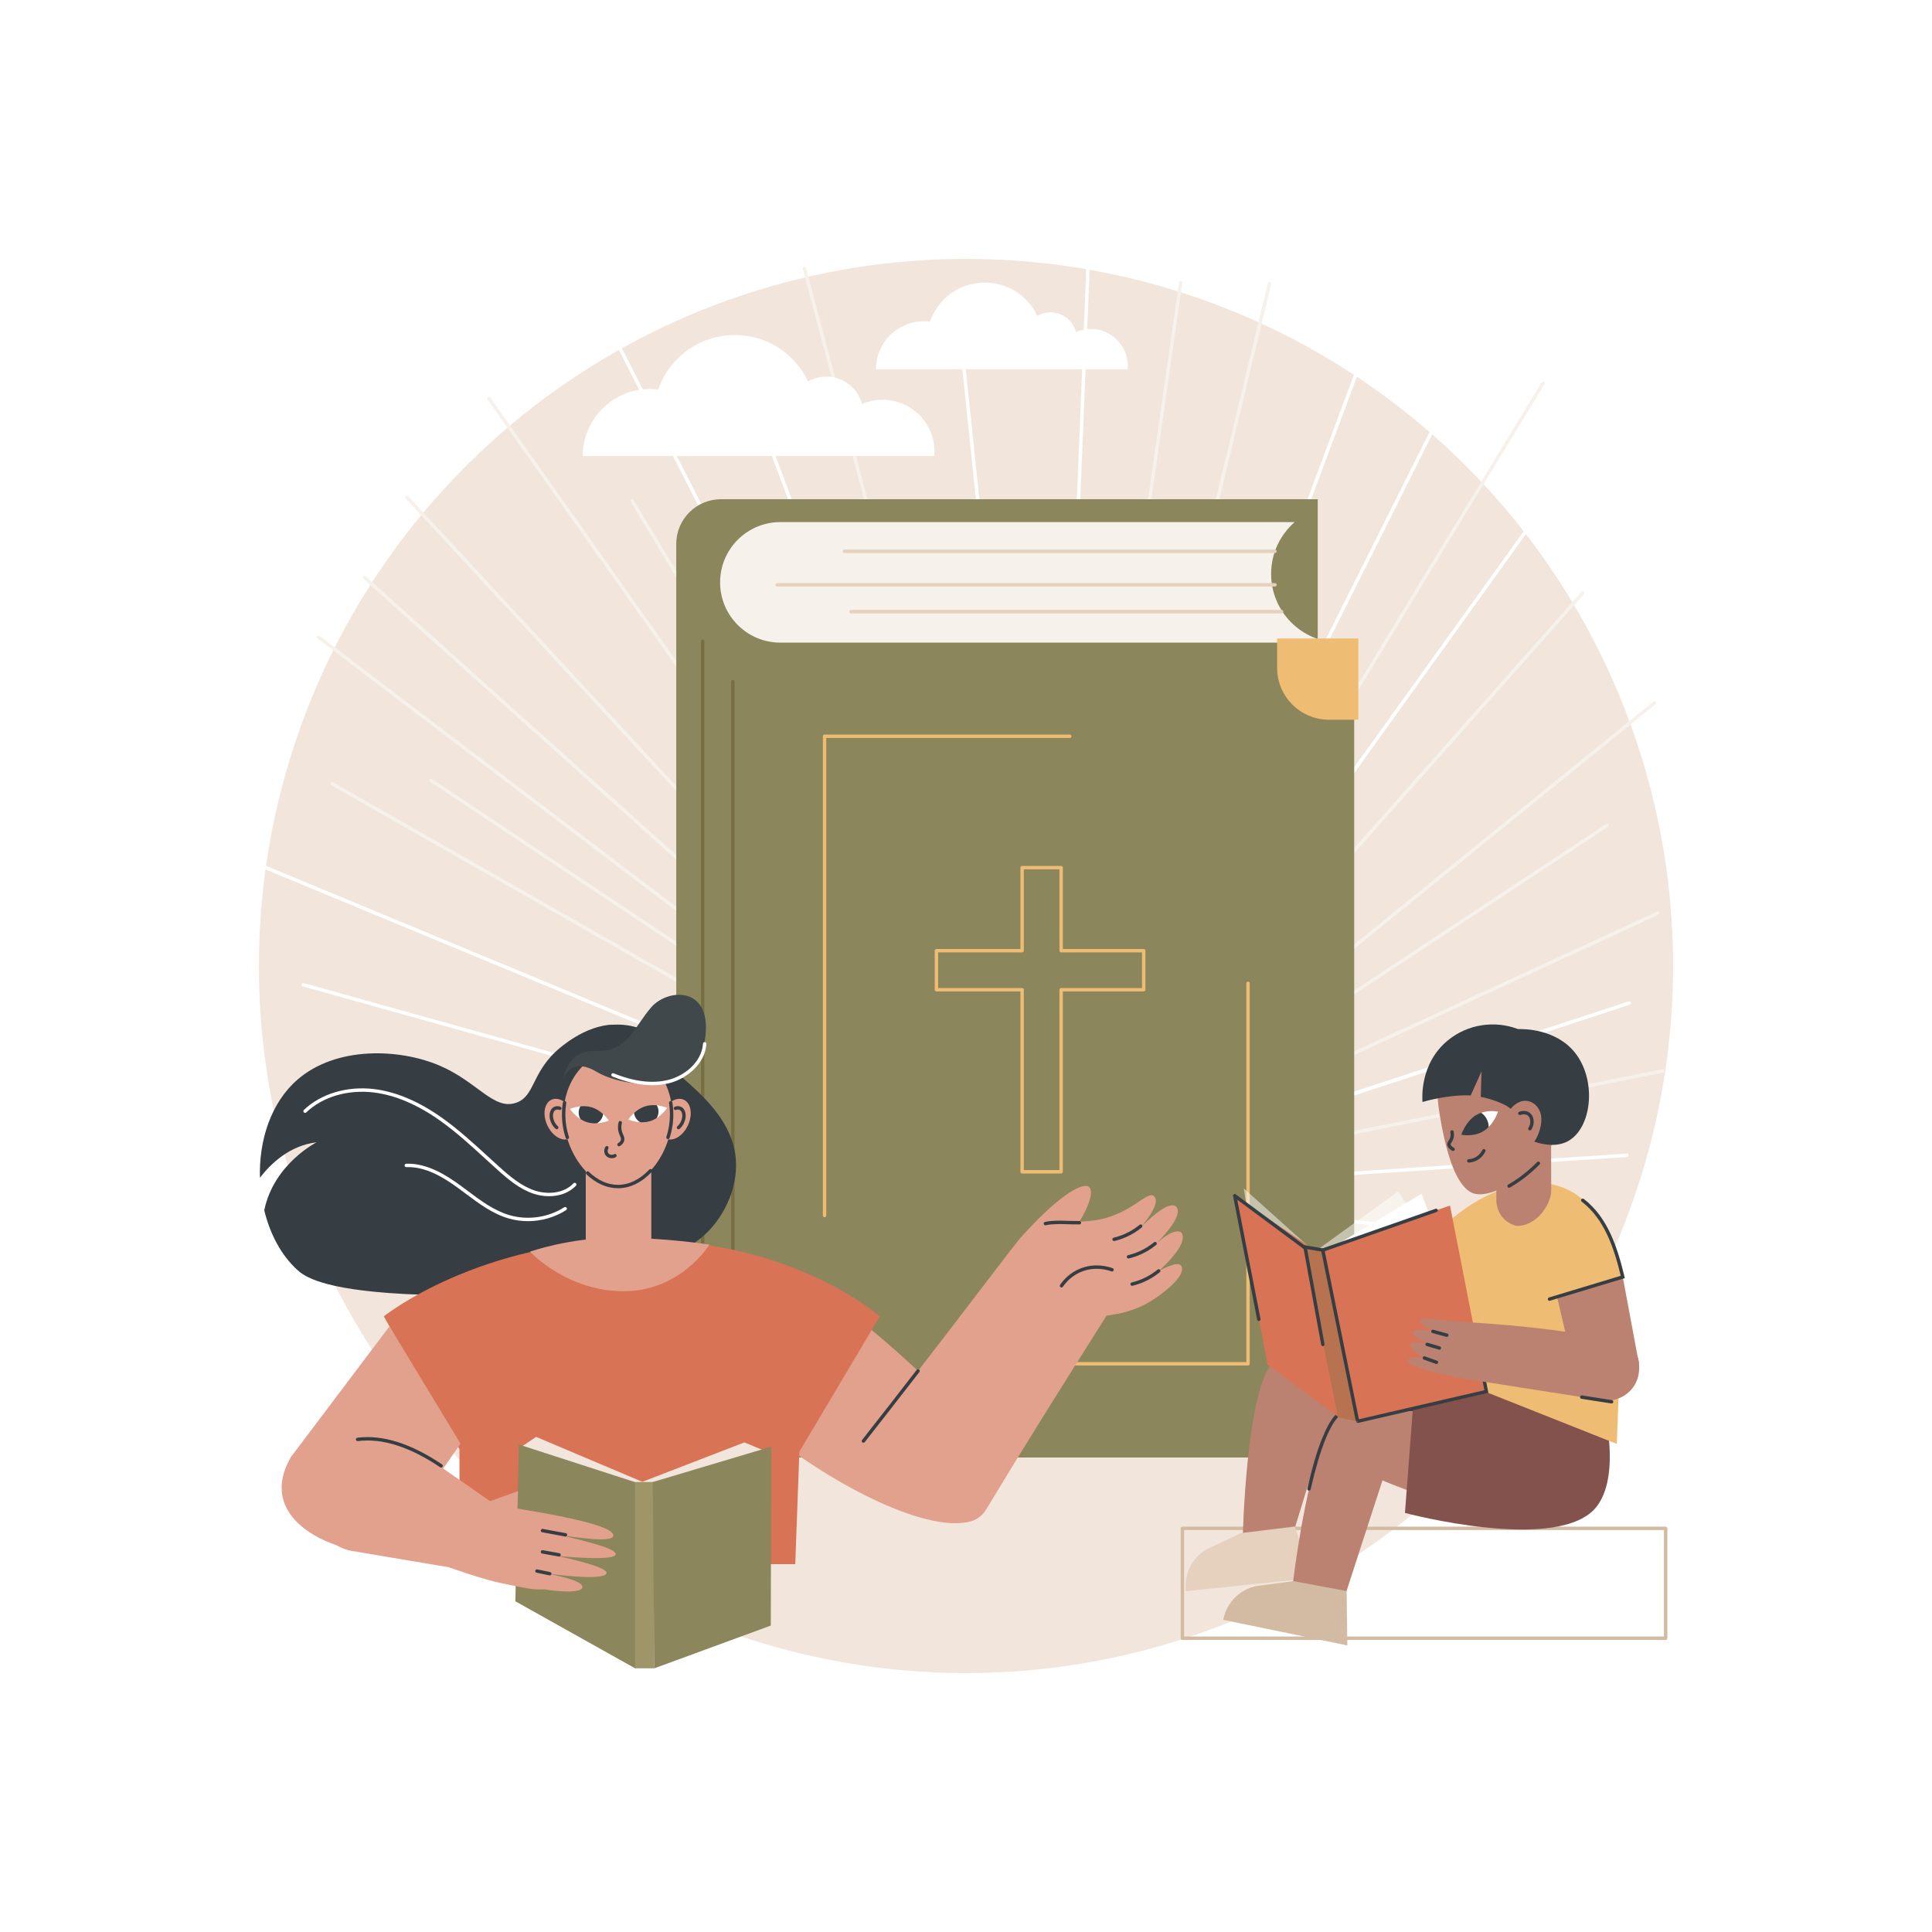 <?xml version="1.0" encoding="utf-8"?>
<!-- Generator: Adobe Illustrator 27.5.0, SVG Export Plug-In . SVG Version: 6.00 Build 0)  -->
<svg version="1.1" xmlns="http://www.w3.org/2000/svg" xmlns:xlink="http://www.w3.org/1999/xlink" x="0px" y="0px"
	 viewBox="0 0 2500 2500" style="enable-background:new 0 0 2500 2500;" xml:space="preserve">
<g id="Background">
	<rect style="fill:#FFFFFF;" width="2500" height="2500"/>
</g>
<g id="Illustration">
	<g id="Holy_bible_1_">
		<circle style="fill:#F2E6DC;" cx="1250" cy="1250" r="915"/>
		<g>
			<g>
				<path style="fill:#F7F1EB;" d="M1959.95,1884.988c-0.367,0-0.739-0.09-1.081-0.284l-574.225-323.816
					c0.21,0.347,0.32,0.745,0.32,1.143c0.001,0.469-0.147,0.941-0.453,1.341c-0.019,0.026-0.039,0.05-0.059,0.075l330.023,292.33
					c0.491,0.435,0.743,1.04,0.743,1.649c0.001,0.519-0.182,1.042-0.554,1.462c-0.808,0.911-2.2,0.993-3.112,0.189l-335.631-297.297
					l215.358,274.442c0.318,0.405,0.47,0.885,0.47,1.361c0,0.652-0.29,1.301-0.844,1.735c-0.957,0.749-2.343,0.588-3.095-0.375
					l-153.052-195.043c-0.125,0.168-0.276,0.321-0.452,0.454c-0.977,0.73-2.357,0.528-3.086-0.443l-10.405-13.896
					c-0.92,0.37-2.009,0.088-2.617-0.749l-4.984-6.881l49.35,75.237c0.245,0.375,0.363,0.795,0.362,1.212
					c-0.001,0.717-0.351,1.419-0.996,1.841c-1.017,0.67-2.385,0.383-3.052-0.633l-95.69-145.886l54.346,307.297
					c0.023,0.131,0.034,0.261,0.033,0.39c-0.001,1.049-0.752,1.977-1.82,2.164c-1.207,0.217-2.344-0.588-2.556-1.787l-55.34-312.914
					l-15.004,19.624c-0.739,0.969-2.123,1.152-3.091,0.411c-0.566-0.433-0.865-1.087-0.865-1.748
					c-0.001-0.469,0.147-0.941,0.453-1.341l8.386-10.968l-85.872,64.297c-0.979,0.732-2.359,0.53-3.087-0.444
					c-0.297-0.396-0.44-0.859-0.44-1.32c0-0.67,0.305-1.333,0.884-1.768l13.895-10.404c-0.374-0.919-0.089-2.009,0.75-2.616
					l6.871-4.976l-75.23,49.344c-1.017,0.672-2.385,0.381-3.052-0.633c-0.245-0.375-0.363-0.795-0.362-1.212
					c0.001-0.717,0.351-1.419,0.996-1.841l145.776-95.621l-528.752,96.112c-1.199,0.237-2.346-0.575-2.563-1.774
					c-0.024-0.131-0.036-0.26-0.036-0.39c-0.003-1.049,0.744-1.979,1.811-2.172l533.473-96.971l-924.077-526.894
					c-0.715-0.409-1.115-1.156-1.113-1.923c0-0.37,0.094-0.743,0.29-1.085c0.603-1.057,1.948-1.427,3.007-0.825l874.478,498.614
					L556.464,1011.51c-0.637-0.424-0.982-1.124-0.982-1.837c0-0.42,0.12-0.844,0.37-1.221c0.676-1.014,2.043-1.288,3.057-0.611
					l742.051,494.698L410.835,826.225c-0.572-0.433-0.872-1.094-0.871-1.759c0.001-0.465,0.148-0.932,0.449-1.328
					c0.737-0.971,2.12-1.16,3.09-0.422l904.086,686.92L470.227,748.942c-0.486-0.435-0.732-1.038-0.732-1.641
					c0-0.525,0.186-1.051,0.564-1.473c0.811-0.904,2.206-0.986,3.113-0.168l852.213,765.046L525.201,645.172
					c-0.391-0.422-0.585-0.956-0.586-1.49c-0.001-0.596,0.237-1.189,0.708-1.626c0.896-0.827,2.289-0.769,3.116,0.123
					l803.425,869.041l-48.317-64.53c-0.297-0.396-0.44-0.859-0.44-1.32c0-0.67,0.305-1.333,0.884-1.768
					c0.368-0.276,0.796-0.418,1.223-0.437L630.85,517.068c-0.271-0.385-0.403-0.827-0.404-1.264
					c-0.002-0.693,0.323-1.378,0.932-1.809c0.995-0.704,2.373-0.465,3.074,0.528l652.962,924.114l-31.682-48.302
					c-0.245-0.375-0.363-0.795-0.362-1.212c0.001-0.717,0.351-1.419,0.996-1.841c1.018-0.672,2.386-0.381,3.052,0.633l36.273,55.301
					L815.969,649.226c-0.216-0.36-0.319-0.754-0.318-1.145c0.001-0.743,0.381-1.471,1.065-1.882
					c1.039-0.637,2.396-0.297,3.027,0.745l533.304,882.675L1038.743,347.88c-0.051-0.187-0.074-0.377-0.075-0.564
					c-0.001-0.975,0.651-1.871,1.64-2.134c1.179-0.308,2.384,0.388,2.697,1.565l315.495,1186.212l167.127-1167.404
					c0.172-1.206,1.29-2.037,2.494-1.871c1.097,0.157,1.889,1.098,1.893,2.172c0.001,0.108-0.006,0.215-0.023,0.323
					l-162.037,1131.852l272.662-1131.393c0.285-1.182,1.476-1.908,2.66-1.628c1.008,0.243,1.686,1.143,1.688,2.136
					c0.001,0.174-0.019,0.349-0.061,0.525l-280.306,1163.109L1994.73,494.985c0.633-1.042,1.989-1.369,3.03-0.739
					c0.684,0.416,1.06,1.143,1.059,1.888c0,0.39-0.103,0.784-0.321,1.141l-621.072,1020.9c0.392,0.041,0.778,0.185,1.114,0.444
					c0.03,0.021,0.06,0.047,0.089,0.071l667.866-753.008c0.806-0.913,2.2-0.997,3.112-0.187c0.491,0.435,0.742,1.042,0.742,1.649
					c0,0.521-0.183,1.042-0.555,1.462l-671.139,756.701l761.107-617.707c0.947-0.764,2.333-0.624,3.102,0.323
					c0.333,0.409,0.494,0.902,0.493,1.393c-0.001,0.639-0.28,1.272-0.815,1.707l-747.086,606.328l682.62-450.937
					c1.02-0.672,2.385-0.392,3.055,0.624c0.246,0.373,0.365,0.792,0.365,1.208c0.001,0.717-0.346,1.421-0.989,1.845l-695.96,459.752
					l759.687-350.196c1.103-0.508,2.414-0.024,2.925,1.079c0.138,0.299,0.202,0.612,0.203,0.919c0,0.835-0.475,1.634-1.283,2.007
					l-769.043,354.509l774.577-154.591c1.188-0.252,2.355,0.536,2.594,1.731c0.029,0.144,0.043,0.289,0.043,0.431
					c0.002,1.029-0.723,1.953-1.773,2.162l-785.365,156.745l575.559,217.956c0.881,0.334,1.423,1.171,1.425,2.061
					c0,0.261-0.046,0.525-0.144,0.784c-0.431,1.137-1.707,1.712-2.842,1.281l-555.569-210.388l575.493,324.531
					c0.717,0.405,1.121,1.15,1.122,1.918c0.001,0.368-0.091,0.741-0.284,1.085C1961.468,1884.586,1960.72,1884.988,1959.95,1884.988
					z"/>
				<path style="fill:#FFFFFF;" d="M1353.628,1866.247c-0.013,0-0.026,0-0.039,0c-1.204-0.021-2.165-1.001-2.167-2.201
					c0-0.013,0-0.028,0-0.043l4.112-238.398c-0.947-0.252-1.635-1.115-1.635-2.13c0-0.028,0-0.056,0.001-0.084l2.497-65.199
					l-36.478,101.803c-0.411,1.148-1.67,1.742-2.82,1.333c-0.9-0.323-1.461-1.169-1.462-2.073c0-0.248,0.042-0.5,0.13-0.745
					l38.899-108.562l-5.501,3.983c-0.988,0.719-2.364,0.493-3.079-0.491c-0.682-0.945-0.51-2.248,0.369-2.984l-574.115,188.049
					c-1.157,0.381-2.401-0.252-2.781-1.408c-0.074-0.226-0.11-0.456-0.111-0.682c-0.002-0.928,0.588-1.794,1.52-2.099
					l573.224-187.758l-634.887,15.83c-1.214-0.043-2.228-0.932-2.259-2.149c-0.001-0.019-0.001-0.039-0.001-0.058
					c0-1.191,0.952-2.172,2.15-2.203l580.146-14.463l-9.775-0.375c-1.188-0.045-2.121-1.023-2.121-2.203
					c0-0.028,0-0.056,0.001-0.084c0.048-1.217,1.094-2.203,2.288-2.119l60.736,2.323l-948.738-264.682
					c-0.976-0.271-1.615-1.158-1.614-2.125c0.001-0.196,0.027-0.394,0.082-0.59c0.328-1.173,1.546-1.86,2.716-1.531l907.855,253.274
					l-57.641-20.653c-0.9-0.323-1.461-1.169-1.462-2.073c0-0.248,0.042-0.5,0.13-0.745c0.41-1.15,1.664-1.748,2.819-1.333
					l31.036,11.121L336.36,1121.953c-0.848-0.353-1.36-1.171-1.361-2.037c0-0.282,0.055-0.568,0.169-0.844
					c0.466-1.124,1.757-1.656,2.882-1.193l1016.418,421.773L785.058,421.761c-0.164-0.323-0.241-0.665-0.24-1.003
					c0.001-0.803,0.441-1.574,1.204-1.962c1.085-0.555,2.413-0.123,2.966,0.962l554.287,1088.201L994.383,578.306
					c-0.096-0.254-0.141-0.515-0.142-0.771c-0.001-0.894,0.545-1.735,1.431-2.069c1.143-0.422,2.413,0.151,2.839,1.29
					l356.65,950.325L1243.718,463.291c-0.008-0.075-0.012-0.151-0.012-0.226c-0.003-1.117,0.84-2.078,1.975-2.196
					c1.197-0.129,2.295,0.751,2.422,1.961l110.021,1050.228l1.864-48.659c0.012-0.321,0.093-0.625,0.226-0.894l45.683-1122.959
					c0.05-1.217,1.068-2.201,2.292-2.112c1.188,0.047,2.119,1.027,2.115,2.207c0,0.028-0.001,0.056-0.002,0.086l-48.391,1189.539
					l401.95-1076.977c0.427-1.141,1.7-1.718,2.837-1.294c0.887,0.329,1.435,1.171,1.434,2.065c0,0.256-0.044,0.517-0.139,0.771
					l-392.386,1051.348l494.18-986.96c0.545-1.092,1.87-1.527,2.958-0.986c0.77,0.385,1.215,1.16,1.218,1.968
					c0.001,0.334-0.073,0.672-0.234,0.99l-500.197,998.981l646.363-899.831c0.711-0.99,2.084-1.221,3.077-0.506
					c0.599,0.431,0.917,1.105,0.918,1.791c0.001,0.446-0.134,0.896-0.415,1.286l-654.595,911.294l72.967-52.847
					c0.987-0.719,2.365-0.493,3.079,0.491c0.281,0.39,0.418,0.84,0.419,1.285c0.002,0.687-0.314,1.361-0.912,1.794l-72.545,52.543
					l735.659-241.662c1.151-0.381,2.401,0.25,2.783,1.406c0.075,0.23,0.111,0.465,0.111,0.696c-0.003,0.924-0.591,1.785-1.518,2.089
					l-191.686,62.969c-0.265,0.418-0.671,0.751-1.178,0.917l-539.616,176.747l728.53-47.849c1.183-0.054,2.263,0.84,2.345,2.056
					c0.002,0.047,0.004,0.095,0.004,0.142c0.002,1.154-0.893,2.125-2.061,2.203l-703.646,46.215l37.109,1.421
					c1.188,0.045,2.121,1.023,2.121,2.203c0,0.028,0,0.056-0.001,0.084c-0.047,1.217-1.054,2.22-2.288,2.119h-0.023l646.304,60.742
					c1.141,0.108,1.997,1.068,1.998,2.192c0,0.069-0.003,0.14-0.01,0.211c-0.115,1.212-1.194,2.121-2.402,1.987l-691.456-64.986
					l567.468,128.416c1.025,0.233,1.72,1.143,1.718,2.153c0,0.159-0.017,0.323-0.055,0.484c-0.269,1.188-1.451,1.927-2.637,1.664
					l-565.453-127.961l81.151,29.078c0.9,0.323,1.461,1.169,1.462,2.073c0,0.248-0.042,0.5-0.13,0.745
					c-0.411,1.148-1.673,1.744-2.819,1.333l-112.377-40.266l-5.467,316.988C1355.81,1865.285,1354.827,1866.247,1353.628,1866.247z"
					/>
			</g>
			<path style="fill:#FFFFFF;" d="M1459.31,477.797c0.106-1.306,0.175-2.623,0.175-3.957c0-26.605-21.568-48.173-48.172-48.173
				c-6.754,0-13.179,1.395-19.013,3.904c-3.936-14.605-17.268-25.355-33.117-25.355c-6.141,0-11.9,1.621-16.886,4.448
				c-12.047-25.421-37.931-43.007-67.932-43.007c-32.889,0-60.824,21.14-71.007,50.566c-2.553-0.32-5.149-0.504-7.789-0.504
				c-34.291,0-62.09,27.791-62.105,62.078H1459.31z"/>
			<path style="fill:#FFFFFF;" d="M1208.992,590.059c0.148-1.823,0.244-3.662,0.244-5.523c0-37.141-30.108-67.249-67.248-67.249
				c-9.428,0-18.397,1.948-26.541,5.45c-5.495-20.388-24.106-35.396-46.231-35.396c-8.573,0-16.612,2.263-23.572,6.209
				c-16.817-35.487-52.951-60.037-94.831-60.037c-45.913,0-84.909,29.511-99.125,70.589c-3.565-0.447-7.188-0.703-10.874-0.703
				c-47.869,0-86.677,38.796-86.697,86.66H1208.992z"/>
			<g>
				<rect x="1007.694" y="831.568" style="fill:#8B865C;" width="744.621" height="1054.374"/>
				<path style="fill:#8B865C;" d="M1705.141,1885.942H938.71c-35.147,0-63.638-28.492-63.638-63.638V703.889
					c0-31.979,25.924-57.903,57.903-57.903h772.166V1885.942z"/>
				<g>
					<path style="fill:#F7F1EB;" d="M1644.823,742.534c0-26.722,11.829-50.626,30.465-66.944H1009.79
						c-43.072,0-77.989,34.915-77.989,77.989l0,0c0,43.07,34.917,77.989,77.989,77.989h724.069
						C1684.686,831.568,1644.823,791.706,1644.823,742.534z"/>
				</g>
				<path style="fill:#E6D0BE;" d="M1649.784,715.56H1092.53c-1.218,0-2.205-0.986-2.205-2.205s0.987-2.205,2.205-2.205h557.254
					c1.218,0,2.205,0.986,2.205,2.205S1651.002,715.56,1649.784,715.56z"/>
				<path style="fill:#E6D0BE;" d="M1649.784,758.961H1005.73c-1.218,0-2.205-0.986-2.205-2.205s0.987-2.205,2.205-2.205h644.055
					c1.218,0,2.205,0.986,2.205,2.205S1651.002,758.961,1649.784,758.961z"/>
				<path style="fill:#E6D0BE;" d="M1658.464,793.68H1101.21c-1.218,0-2.205-0.986-2.205-2.205c0-1.219,0.987-2.205,2.205-2.205
					h557.254c1.218,0,2.205,0.986,2.205,2.205C1660.669,792.694,1659.681,793.68,1658.464,793.68z"/>
				<path style="fill:#EFBC73;" d="M1066.972,1575.099c-1.218,0-2.205-0.986-2.205-2.205V952.759c0-1.219,0.987-2.205,2.205-2.205
					h317.372c1.218,0,2.205,0.986,2.205,2.205s-0.987,2.205-2.205,2.205h-315.167v617.931
					C1069.176,1574.113,1068.189,1575.099,1066.972,1575.099z"/>
				<path style="fill:#EFBC73;" d="M1614.917,1766.955h-382.918c-1.218,0-2.205-0.986-2.205-2.205c0-1.219,0.987-2.205,2.205-2.205
					h380.714V1272.41c0-1.219,0.987-2.205,2.205-2.205c1.218,0,2.205,0.986,2.205,2.205v492.34
					C1617.122,1765.969,1616.135,1766.955,1614.917,1766.955z"/>
				<path style="fill:#EFBC73;" d="M1373.127,1518.5h-50.513c-1.218,0-2.205-0.986-2.205-2.205v-233.371h-108.657
					c-1.218,0-2.205-0.986-2.205-2.205v-50.513c0-1.219,0.987-2.205,2.205-2.205h108.657v-105.289c0-1.219,0.987-2.205,2.205-2.205
					h50.513c1.218,0,2.205,0.986,2.205,2.205v105.289h104.617c1.218,0,2.205,0.986,2.205,2.205v50.513
					c0,1.219-0.987,2.205-2.205,2.205h-104.617v233.371C1375.332,1517.513,1374.345,1518.5,1373.127,1518.5z M1324.819,1514.09
					h46.103v-233.371c0-1.219,0.987-2.205,2.205-2.205h104.617v-46.103h-104.617c-1.218,0-2.205-0.986-2.205-2.205v-105.289h-46.103
					v105.289c0,1.219-0.987,2.205-2.205,2.205h-108.657v46.103h108.657c1.218,0,2.205,0.986,2.205,2.205V1514.09z"/>
				<path style="fill:#EFBC73;" d="M1757.694,931.304h-37.993c-37.067,0-67.115-30.049-67.115-67.115v-37.993h105.108V931.304z"/>
				<path style="fill:#EFBC73;" d="M1652.587,1890.445v-37.993c0-37.067,30.049-67.115,67.115-67.115h37.993v105.108H1652.587z"/>
				<path style="fill:#776E42;" d="M948.308,1848.777c-1.218,0-2.205-0.986-2.205-2.205v-964.72c0-1.219,0.987-2.205,2.205-2.205
					c1.218,0,2.205,0.986,2.205,2.205v964.72C950.513,1847.791,949.526,1848.777,948.308,1848.777z"/>
				<path style="fill:#776E42;" d="M909.248,1796.697c-1.218,0-2.205-0.986-2.205-2.205v-964.72c0-1.219,0.987-2.205,2.205-2.205
					s2.205,0.986,2.205,2.205v964.72C911.453,1795.71,910.466,1796.697,909.248,1796.697z"/>
			</g>
		</g>
		<g>
			<g>
				<path style="fill:#363E44;" d="M951.115,1491.334c-7.313-43.388-43.035-74.849-67.441-96.344
					c-14.125-12.44-20.342-16.813-32.558-30.017c-20.381-22.031-23.025-32.892-42.376-37.423
					c-38.502-9.014-77.007,22.517-83.498,27.833c-38.075,31.179-32.154,63.318-57.806,71.723
					c-28.972,9.493-49.538-27.238-98.485-48.172c-52.513-22.459-134.205-25.246-184.124,18.198
					c-34.588,30.102-49.863,78.876-48.481,126.844c13.498-17.594,38.01-41.647,73.293-45.832c0,0-55.406,27.951-67.693,87.973
					c7.426,30.666,21.979,58.365,42.88,77.227c8.611,7.771,30.837,25.358,138.093,31.045c58.352,3.094,71.762-2.065,311.513-43.891
					c21.747-3.793,51.74-8.999,77.533-32.765C938.327,1573.444,957.958,1531.929,951.115,1491.334z"/>
				<path style="fill:#FFFFFF;" d="M710.378,1547.888c-6.948,0-13.788-1.165-19.817-3.167
					c-18.115-6.024-32.728-18.321-47.336-31.466c-5.047-4.541-10.06-9.127-15.073-13.716c-18.33-16.779-37.285-34.127-57.759-48.777
					c-29.582-21.167-58.713-33.643-86.581-37.081c-33.572-4.141-66.297,5.499-87.547,25.792c-0.88,0.838-2.277,0.807-3.117-0.073
					c-0.841-0.881-0.808-2.276,0.072-3.118c22.194-21.193,56.262-31.276,91.132-26.977c28.607,3.529,58.419,16.269,88.607,37.87
					c20.69,14.805,39.744,32.245,58.17,49.111c5.004,4.58,10.007,9.159,15.045,13.692c14.247,12.82,28.469,24.802,45.777,30.557
					c15.707,5.219,37.297,4.371,50.109-9.31c0.832-0.889,2.229-0.935,3.117-0.101c0.889,0.831,0.934,2.226,0.102,3.116
					C736.138,1543.999,723.075,1547.888,710.378,1547.888z"/>
				<path style="fill:#FFFFFF;" d="M683.179,1580.181c-8.537,0-17.069-1.182-25.278-3.598
					c-20.777-6.111-38.437-19.346-55.516-32.149c-3.11-2.33-6.214-4.657-9.33-6.937c-19.086-13.963-42.019-28.09-67.198-27.257
					c-1.261,0.108-2.238-0.913-2.279-2.127c-0.041-1.217,0.912-2.237,2.128-2.278c26.699-0.922,51.41,14.538,69.951,28.105
					c3.129,2.289,6.247,4.625,9.371,6.968c16.766,12.566,34.102,25.56,54.115,31.447c23.691,6.965,50.24,3.163,71.019-10.18
					c1.022-0.659,2.387-0.36,3.046,0.665c0.658,1.025,0.361,2.388-0.664,3.047C717.906,1575.284,700.538,1580.181,683.179,1580.181z
					"/>
			</g>
			<g>
				<g>
					<g>
						<path style="fill:#E2A18D;" d="M1108.983,1705.281c146.428,119.791,210.349,203.336,160.48,255.056
							c-28.929,30.002-136.622-3.496-257.165-91.894C1042.602,1816.906,1070.936,1766.82,1108.983,1705.281z"/>
						<path style="fill:#E2A18D;" d="M1116.047,1866.253c-0.003-0.003-0.004-0.009,0-0.013
							c105.829-134.596,178.333-232.119,201.899-261.346c2.468-3.061,6.799-8.483,14.128-13.74
							c27.156-19.483,51.946-5.496,89.847-12.953c43.005-8.461,62.431-37.574,71.16-30.567c6.072,4.874,1.836,17.918-15.79,39.214
							c0,0,0.001,0.005,0.003,0.003c15.251-14.64,36.801-33.591,44.867-25.14c8.792,10.257-13.913,35.496-28.394,50.093
							c17.528-17.668,32.135-21.82,35.458-15.987c5.23,9.182-5.171,26.048-29.243,48.5c-0.001,0.001,0,0.003,0,0.003
							c20.953-10.86,27.654-10.372,29.335-4.5c3.068,10.722-17.07,28.808-37.323,42.068c-22.8,14.928-45.662,18.596-60.132,20.565
							c-0.004,0.001-0.007,0.003-0.01,0.006c-64.347,101.953-105.592,167.6-155.884,250.999
							c-10.29,17.062-32.991,21.647-49.107,9.932C1183.29,1931.715,1159.325,1913.103,1116.047,1866.253z"/>
						<path style="fill:#363E44;" d="M1117.244,1866.919c-0.477,0-0.957-0.153-1.362-0.471c-0.957-0.752-1.123-2.138-0.37-3.096
							c23.305-29.647,46.42-59.306,70.667-90.669c0.745-0.965,2.132-1.137,3.093-0.396c0.962,0.745,1.14,2.129,0.395,3.092
							c-24.254,31.373-47.377,61.042-70.689,90.699C1118.544,1866.631,1117.897,1866.919,1117.244,1866.919z"/>
						<path style="fill:#E2A18D;" d="M1388.752,1593.149c24.571-35.736,25.861-53.833,20.073-57.546
							c-9.733-6.245-43.199,15.678-85.689,63.382C1341.563,1598.998,1370.326,1593.136,1388.752,1593.149z"/>
						<path style="fill:#363E44;" d="M1373.587,1665.988c-0.43,0-0.863-0.125-1.245-0.387c-1.005-0.687-1.261-2.061-0.572-3.064
							c4.527-6.602,12.687-15.597,25.851-20.961c18.617-7.59,35.651-2.92,42.11-0.56c1.143,0.418,1.732,1.684,1.314,2.827
							c-0.419,1.146-1.685,1.731-2.828,1.316c-5.976-2.183-21.737-6.507-38.932,0.5c-12.151,4.952-19.693,13.268-23.878,19.372
							C1374.98,1665.654,1374.29,1665.988,1373.587,1665.988z"/>
						<path style="fill:#363E44;" d="M1352.737,1585.507c-1.02,0-1.935-0.71-2.155-1.748c-0.252-1.191,0.509-2.362,1.701-2.614
							c9.53-2.017,19.263-1.72,29.565-1.406c4.768,0.144,9.701,0.299,14.857,0.23c1.284-0.015,2.218,0.96,2.233,2.177
							c0.015,1.217-0.959,2.218-2.177,2.233c-5.245,0.062-10.231-0.084-15.047-0.233c-10.027-0.304-19.504-0.594-28.517,1.313
							C1353.041,1585.492,1352.889,1585.507,1352.737,1585.507z"/>
						<path style="fill:#363E44;" d="M1441.603,1605.906c-0.997,0-1.901-0.68-2.142-1.692c-0.283-1.184,0.448-2.375,1.633-2.657
							c4.998-1.193,9.91-2.857,14.595-4.946c6.795-3.032,13.177-6.972,18.967-11.715c0.943-0.771,2.331-0.635,3.103,0.308
							c0.772,0.943,0.634,2.332-0.308,3.103c-6.094,4.993-12.811,9.142-19.966,12.331c-4.934,2.201-10.105,3.953-15.368,5.208
							C1441.946,1605.887,1441.774,1605.906,1441.603,1605.906z"/>
						<path style="fill:#363E44;" d="M1460.267,1628.491c-0.997,0-1.901-0.68-2.142-1.692c-0.283-1.184,0.448-2.375,1.633-2.657
							c4.999-1.193,9.91-2.857,14.595-4.946c6.791-3.027,13.172-6.968,18.967-11.715c0.943-0.769,2.331-0.633,3.103,0.308
							c0.772,0.943,0.634,2.332-0.308,3.103c-6.099,4.998-12.817,9.144-19.966,12.331c-4.934,2.2-10.105,3.953-15.368,5.208
							C1460.609,1628.471,1460.437,1628.491,1460.267,1628.491z"/>
						<path style="fill:#363E44;" d="M1464.912,1663.83c-0.997,0-1.901-0.68-2.142-1.692c-0.283-1.184,0.448-2.375,1.633-2.657
							c4.999-1.193,9.909-2.857,14.594-4.946c6.795-3.032,13.177-6.972,18.967-11.715c0.943-0.771,2.331-0.635,3.103,0.308
							c0.772,0.943,0.634,2.332-0.308,3.103c-6.094,4.993-12.811,9.142-19.966,12.331c-4.933,2.2-10.104,3.953-15.366,5.208
							C1465.255,1663.811,1465.082,1663.83,1464.912,1663.83z"/>
					</g>
					<path style="fill:#D87355;" d="M496.611,1703.388c0,0,123.085-99.077,329.516-99.077c201.347,0,312.329,99.077,312.329,99.077
						l-104.083,175.035l-5.314,145.57H594.558v-148.796L496.611,1703.388z"/>
					<g>
						<path style="fill:#E2A18D;" d="M435.529,1999.542L435.529,1999.542c27.479,16.238,62.829,8.548,81.079-17.637l79.316-113.801
							l-91.968-151.832L376.47,1885.357C338.692,1951.13,398.693,1987.489,435.529,1999.542z"/>
						<path style="fill:#E2A18D;" d="M462.027,2008.032c0,0,205.559,34.745,208.892,34.745c3.333,0,107.287,0,107.287,0
							l-226.177-157.419L462.027,2008.032z"/>
					</g>
					<g>
						<polygon style="fill:#F2E6DC;" points="674.943,1871.977 693.684,1859.299 833.139,1918.278 814.949,1924.892 						"/>
						<polygon style="fill:#F2E6DC;" points="841.958,1923.239 992.437,1878.591 963.223,1866.464 827.627,1918.829 						"/>
						<polygon style="fill:#8B865C;" points="671.452,1869.22 823.585,1918.462 822.482,2159.154 666.859,2072.064 						"/>
						<rect x="821.747" y="1917.727" style="fill:#9E9569;" width="24.988" height="241.06"/>
						<polygon style="fill:#8B865C;" points="844.714,1917.727 997.949,1871.977 997.398,2103.483 846.735,2158.787 						"/>
					</g>
					<g>
						<g>
							<path style="fill:#E2A18D;" d="M630.663,1941.245c0,0,33.253,9.71,40.422,11.024c21.787,3.993,125.356,19.77,122.574,35.146
								c-1.777,9.822-54.721,0.568-64.067-0.319c10.624,3.857,67.853,14.965,67.136,24.049c-0.778,9.858-74.914,2.147-75.503,2.25
								c7.847,1.814,65.675,13.948,63.617,22.326c-2.389,9.723-63.557,2.404-73.441,0.659c0.544,1.316,43.255,7.743,42.208,17.517
								c-0.932,8.708-36.957,4.94-48.716,2.735c-17.951,0.137-13.229,0.735-56.59-8.084c-23.791-4.839-67.615-20.578-67.615-20.578
								L630.663,1941.245z"/>
						</g>
						<path style="fill:#363E44;" d="M731.719,1988.281c-0.132,0-0.268-0.011-0.404-0.037l-29.765-5.512
							c-1.197-0.222-1.989-1.372-1.767-2.569c0.222-1.199,1.365-2,2.57-1.768l29.765,5.512c1.197,0.222,1.989,1.372,1.767,2.569
							C733.688,1987.54,732.762,1988.281,731.719,1988.281z"/>
						<path style="fill:#363E44;" d="M723.451,2014.188c-0.129,0-0.26-0.011-0.392-0.035l-21.497-3.858
							c-1.198-0.215-1.996-1.361-1.781-2.56c0.214-1.197,1.356-1.998,2.56-1.781l21.497,3.858c1.198,0.215,1.996,1.361,1.781,2.56
							C725.428,2013.438,724.499,2014.188,723.451,2014.188z"/>
						<path style="fill:#363E44;" d="M711.402,2038.583c-0.149,0-0.299-0.015-0.45-0.045l-16.614-3.449
							c-1.193-0.248-1.958-1.415-1.711-2.607c0.248-1.193,1.417-1.955,2.606-1.712l16.614,3.449
							c1.193,0.248,1.958,1.415,1.711,2.607C713.342,2037.868,712.425,2038.583,711.402,2038.583z"/>
						<path style="fill:#E2A18D;" d="M633.603,1942.714l36.747-13.229l-0.919,26.09
							C641.649,1958.546,632.577,1952.572,633.603,1942.714z"/>
					</g>
					<path style="fill:#363E44;" d="M570.763,1898.986c-0.424,0-0.853-0.123-1.231-0.377
						c-39.311-26.523-75.149-37.887-106.519-33.817c-1.203,0.149-2.315-0.693-2.471-1.901c-0.157-1.208,0.694-2.313,1.902-2.47
						c32.468-4.22,69.327,7.394,109.553,34.532c1.01,0.68,1.276,2.052,0.595,3.062
						C572.167,1898.646,571.472,1898.986,570.763,1898.986z"/>
				</g>
			</g>
			<g>
				
					<ellipse transform="matrix(0.707 -0.707 0.707 0.707 -763.644 978.604)" style="fill:#363E44;" cx="799.457" cy="1411.102" rx="85.231" ry="85.231"/>
				<rect x="757.966" y="1481.196" style="fill:#E2A18D;" width="84.812" height="146.017"/>
				<path style="fill:#E2A18D;" d="M869.828,1442.089c0,45.401-31.445,93.292-70.234,93.292c-38.789,0-70.234-47.891-70.234-93.292
					c0-45.401,31.445-82.206,70.234-82.206C838.383,1359.883,869.828,1396.687,869.828,1442.089z"/>
				<path style="fill:#363E44;" d="M799.594,1537.585c-14.369,0-28.478-6.281-40.8-18.164c-0.876-0.844-0.901-2.242-0.056-3.118
					c0.846-0.874,2.241-0.9,3.118-0.056c11.484,11.074,24.533,16.928,37.738,16.928c14.372,0,28.382-6.828,40.515-19.744
					c0.835-0.889,2.232-0.93,3.117-0.097c0.888,0.833,0.931,2.229,0.098,3.116C830.336,1530.277,815.214,1537.585,799.594,1537.585z
					"/>
				<path style="fill:#E2A18D;" d="M742.027,1440.477c6.343,13.902,3.9,28.633-5.457,32.902
					c-9.357,4.269-22.085-3.539-28.428-17.441c-6.343-13.902-3.9-28.633,5.457-32.902
					C722.957,1418.766,735.684,1426.575,742.027,1440.477z"/>
				<path style="fill:#363E44;" d="M720.443,1461.245c-0.506,0-1.014-0.172-1.43-0.527c-2.354-2.009-4.343-4.7-5.75-7.784
					c-4.004-8.774-2.225-17.893,4.049-20.756c2.381-1.087,5.108-1.113,7.887-0.071c1.14,0.428,1.718,1.699,1.291,2.838
					c-0.427,1.143-1.698,1.716-2.839,1.292c-1.154-0.435-2.871-0.794-4.509-0.045c-3.891,1.774-4.745,8.604-1.868,14.913
					c1.142,2.502,2.732,4.666,4.6,6.259c0.927,0.79,1.037,2.181,0.247,3.109C721.686,1460.983,721.067,1461.245,720.443,1461.245z"
					/>
				<path style="fill:#363E44;" d="M734.09,1474.013c-0.925,0-1.786-0.586-2.093-1.511c-3.214-9.698-4.842-19.93-4.842-30.413
					c0-5.206,0.409-10.417,1.218-15.488c0.192-1.204,1.331-2.026,2.523-1.83c1.203,0.192,2.022,1.322,1.831,2.524
					c-0.772,4.842-1.163,9.818-1.163,14.794c0,10.012,1.554,19.777,4.619,29.027c0.383,1.156-0.243,2.403-1.4,2.786
					C734.553,1473.977,734.319,1474.013,734.09,1474.013z"/>
				<path style="fill:#E2A18D;" d="M856.407,1440.477c-6.343,13.902-3.9,28.633,5.457,32.902
					c9.357,4.269,22.085-3.539,28.428-17.441c6.343-13.902,3.9-28.633-5.457-32.902
					C875.478,1418.766,862.75,1426.575,856.407,1440.477z"/>
				<path style="fill:#363E44;" d="M877.991,1461.245c-0.623,0-1.242-0.263-1.678-0.773c-0.79-0.928-0.68-2.319,0.247-3.109
					c1.868-1.593,3.458-3.757,4.6-6.259c2.878-6.309,2.022-13.139-1.868-14.913c-1.635-0.747-3.354-0.39-4.509,0.045
					c-1.139,0.424-2.41-0.149-2.839-1.292c-0.427-1.139,0.151-2.409,1.291-2.838c2.776-1.04,5.505-1.016,7.887,0.071
					c6.273,2.864,8.052,11.98,4.049,20.756c-1.407,3.083-3.395,5.775-5.75,7.784
					C879.005,1461.073,878.497,1461.245,877.991,1461.245z"/>
				<path style="fill:#363E44;" d="M864.343,1474.013c-0.229,0-0.463-0.037-0.693-0.112c-1.156-0.383-1.783-1.63-1.399-2.786
					c3.065-9.246,4.618-19.012,4.618-29.027c0-4.974-0.391-9.95-1.162-14.794c-0.19-1.204,0.629-2.332,1.831-2.524
					c1.209-0.2,2.333,0.629,2.524,1.83c0.806,5.073,1.216,10.283,1.216,15.488c0,10.488-1.629,20.72-4.842,30.413
					C866.129,1473.428,865.268,1474.013,864.343,1474.013z"/>
				<path style="fill:#363E44;" d="M800.997,1483.326c-0.729,0-1.443-0.362-1.862-1.023c-0.654-1.027-0.35-2.39,0.677-3.042
					c2.049-1.303,3.277-2.758,3.648-4.326c0.36-1.509-0.15-2.771-1.157-5.058c-0.755-1.712-1.693-3.841-2.232-6.601
					c-0.686-3.516-0.559-7.235,0.378-11.056c0.29-1.184,1.486-1.906,2.667-1.617c1.182,0.291,1.906,1.486,1.616,2.668
					c-0.784,3.195-0.896,6.276-0.333,9.162c0.444,2.276,1.204,4.001,1.939,5.667c1.096,2.487,2.132,4.836,1.412,7.857
					c-0.646,2.722-2.521,5.088-5.572,7.026C801.811,1483.214,801.402,1483.326,800.997,1483.326z"/>
				<path style="fill:#363E44;" d="M791.524,1498.727c-3.165,0-6.201-1.404-8.01-4.003c-2.103-3.016-2.176-7.189-0.186-10.628
					c0.61-1.053,1.963-1.417,3.012-0.803c1.055,0.609,1.415,1.957,0.805,3.012c-1.137,1.964-1.142,4.281-0.014,5.9
					c1.529,2.192,4.913,2.767,7.552,1.277c1.06-0.599,2.405-0.224,3.004,0.838c0.597,1.059,0.224,2.405-0.838,3.004
					C795.168,1498.273,793.324,1498.727,791.524,1498.727z"/>
				<path style="fill:#E2A18D;" d="M918.024,1610.522c0,0-36.022,58.867-108.036,60.265c-75.699,1.47-124.091-51.123-124.091-51.123
					s50.587-18.134,112.989-18.134C861.289,1601.529,918.024,1610.522,918.024,1610.522z"/>
				<g>
					<g>
						<path style="fill:#FFFFFF;" d="M850.109,1430.27l0,0.004l-0.182-0.019c-0.096,0.379-0.35,0.862-0.75,0.849
							c-0.479,0.568-0.698,1.487-1.021,2.092c-0.58,1.09-2.233,0.121-1.654-0.967c0.39-0.733-2.209,0.67-3.349,1.108
							c-3.634,1.397-7.318,2.63-11.047,3.749c-1.739,0.522-3.48,1.058-5.237,1.519c-1.408,0.37-6.057,1.835-6.426,1.617
							c-4.74,4.34-7.357,8.442-7.357,8.442s6.799,3.018,15.585,3.485c0.025-0.118,0.052-0.234,0.073-0.354
							c0.204-1.179,20.467-5.959,21.014-5.06c8.576-5.463,13.513-13.172,13.513-13.172S857.691,1431.084,850.109,1430.27z"/>
						<path style="fill:#363E44;" d="M835.268,1431.441c-6.085,1.831-11.101,5.374-14.815,8.773
							c0.461,3.797,2.268,7.442,5.395,10.133c0.805,0.693,1.662,1.286,2.553,1.791c3.961,0.234,8.337-0.042,12.688-1.351
							c3.146-0.946,5.989-2.361,8.532-3.967c3.241-5.082,3.277-11.497,0.305-16.565
							C845.476,1429.795,840.356,1429.91,835.268,1431.441z"/>
					</g>
					<g>
						<path style="fill:#FFFFFF;" d="M750.783,1431.642l0,0.004l0.181-0.019c0.096,0.379,0.35,0.862,0.751,0.85
							c0.478,0.568,0.698,1.487,1.02,2.092c0.58,1.09,2.233,0.121,1.654-0.967c-0.39-0.732,2.209,0.67,3.349,1.108
							c3.634,1.397,7.318,2.63,11.047,3.75c1.739,0.522,3.48,1.058,5.237,1.519c1.408,0.37,6.058,1.835,6.426,1.617
							c4.74,4.34,7.357,8.441,7.357,8.441s-6.799,3.018-15.585,3.485c-0.025-0.118-0.053-0.234-0.073-0.353
							c-0.203-1.179-20.467-5.96-21.014-5.06c-8.575-5.463-13.513-13.172-13.513-13.172S743.201,1432.456,750.783,1431.642z"/>
						<path style="fill:#363E44;" d="M765.623,1432.813c6.085,1.831,11.1,5.374,14.815,8.773c-0.461,3.797-2.268,7.442-5.395,10.134
							c-0.805,0.693-1.662,1.286-2.553,1.791c-3.96,0.235-8.337-0.042-12.687-1.351c-3.146-0.946-5.989-2.362-8.532-3.967
							c-3.241-5.082-3.277-11.497-0.306-16.565C755.416,1431.167,760.536,1431.282,765.623,1432.813z"/>
					</g>
				</g>
				<path style="fill:#40484C;" d="M729.36,1395.501c0,0,8.739-28.903,42.736-8.564c33.997,20.339,127.882,32.115,139.817-39.608
					c11.934-71.723-47.138-69.192-69.135-43.98c-21.997,25.212-31.458,58.489-70.682,56.534
					C732.872,1357.928,729.36,1395.501,729.36,1395.501z"/>
				<path style="fill:#FFFFFF;" d="M844.092,1404.247c-15.875,0-33.178-3.774-51.701-11.297c-1.128-0.459-1.671-1.744-1.212-2.872
					c0.456-1.128,1.74-1.671,2.872-1.214c26.411,10.729,50.146,13.608,70.546,8.563c21.167-5.237,43.447-23.028,45.079-46.9
					c0.083-1.212,1.126-2.114,2.35-2.05c1.214,0.084,2.132,1.137,2.049,2.351c-1.775,25.976-25.702,45.259-48.419,50.879
					C858.804,1403.401,851.608,1404.247,844.092,1404.247z"/>
			</g>
		</g>
		<g>
			<path style="fill:#D3BBA3;" d="M2155.354,2122.105h-625.347c-1.218,0-2.205-0.986-2.205-2.205v-142.204
				c0-1.219,0.987-2.205,2.205-2.205h625.347c1.218,0,2.205,0.986,2.205,2.205v142.204
				C2157.558,2121.119,2156.571,2122.105,2155.354,2122.105z M1532.211,2117.696h620.938v-137.795h-620.938V2117.696z"/>
			<path style="fill:#E2A18D;" d="M1806.002,1812.455c41.199-15.3,94.237-147.597,94.237-147.597l-69.296-36.186l-85.64,163.68
				C1745.304,1792.352,1786.238,1819.795,1806.002,1812.455z"/>
			<g>
				<g>
					<path style="fill:#BC8271;" d="M1853.973,1779.257c0,0-171.966-49.195-205.96-17.115
						c-35.784,33.769-39.964,229.359-39.964,229.359l59.247,12.418l45.751-148.935c0,0,91.354,19.444,128.012,6.603
						C1877.716,1848.745,1853.973,1779.257,1853.973,1779.257z"/>
					<path style="fill:#363E44;" d="M1765.588,1758.896c-0.052,0-0.103-0.002-0.155-0.004c-7.869-0.549-16.513-1.387-25.667-2.274
						c-28.669-2.782-61.164-5.932-76.798-0.409c-1.148,0.398-2.407-0.196-2.813-1.346c-0.406-1.148,0.196-2.407,1.345-2.814
						c16.558-5.844,49.569-2.644,78.693,0.179c9.122,0.885,17.738,1.72,25.546,2.263c1.215,0.086,2.132,1.139,2.047,2.353
						C1767.705,1758.007,1766.736,1758.896,1765.588,1758.896z"/>
					<path style="fill:#84524D;" d="M2030.714,1742.335c0,0,54.517,85.847,24.611,134.831
						c-40.81,66.846-309.671,18.513-309.671,18.513l-2.33-143.911l98.852,5.916l-7.208-20.721L2030.714,1742.335z"/>
					<path style="fill:#E6D0BE;" d="M1534.404,2058.979l163.162-16.866l-22.091-66.814l-69.593,8.524l-38.953,18.317
						C1544.97,2011.207,1531.659,2034.469,1534.404,2058.979L1534.404,2058.979z"/>
				</g>
				<g>
					<path style="fill:#BC8271;" d="M1928.055,1845.461c0,0-157.974-45.265-194.775-16.449
						c-38.74,30.333-60.899,224.708-60.899,224.708l66.804,15.033l49.718-153.151c0,0,89.769,39.61,127.453,30.196
						C1954.039,1936.384,1928.055,1845.461,1928.055,1845.461z"/>
					<path style="fill:#363E44;" d="M1693.842,1928.88c-0.163,0-0.327-0.017-0.493-0.056c-1.186-0.271-1.929-1.451-1.659-2.64
						c12.431-54.462,25.966-87.739,40.229-98.909c14.244-11.151,46.816-13.044,96.807-5.63c1.205,0.179,2.037,1.301,1.858,2.504
						c-0.178,1.206-1.304,2.03-2.504,1.858c-48.068-7.131-80.375-5.488-93.442,4.739c-13.256,10.382-26.62,43.724-38.648,96.42
						C1695.756,1928.189,1694.848,1928.88,1693.842,1928.88z"/>
					<path style="fill:#84524D;" d="M2070.782,1803.116c0,0,30.18,99.586-4.106,145.611c-46.788,62.807-248.668,9.005-248.668,9.005
						l10.922-143.515l97.888,14.987l-6.332-42.203L2070.782,1803.116z"/>
					<path style="fill:#D3BBA3;" d="M1582.797,2096.04l160.649,33.14l-0.906-70.365l-68.922-12.867l-42.664,5.713
						C1607.283,2053.68,1587.574,2071.844,1582.797,2096.04L1582.797,2096.04z"/>
				</g>
			</g>
			<g>
				<g>
					<g>
						<path style="fill:#EFBC73;" d="M1810.787,1654.873c0,0,70.11-117.24,171.927-123.816
							c101.721-6.57,117.154,131.232,117.154,131.232l-7.717,206.151l-219.38-87.09l4.584-89.03L1810.787,1654.873z"/>
					</g>
					<polygon style="fill:#BC8271;" points="2030.416,1744.969 2014.983,1678.824 2099.868,1652.366 2120.814,1764.812 					"/>
					<path style="fill:#363E44;" d="M2005.06,1683.234c-0.946,0-1.821-0.614-2.109-1.568c-0.353-1.165,0.307-2.396,1.472-2.747
						l92.816-28.06c-8.906-36.761-21.359-73.59-50.525-95.959c-0.967-0.743-1.149-2.125-0.408-3.092
						c0.742-0.965,2.128-1.148,3.091-0.409c30.792,23.618,43.486,62.239,52.616,100.455l0.483,2.022l-96.797,29.263
						C2005.486,1683.204,2005.271,1683.234,2005.06,1683.234z"/>
				</g>
				<g>
					<g>
						<polygon style="opacity:0.5;fill:#FFFFFF;" points="1823.991,1564.116 1808.914,1541.931 1698.572,1621.603 
							1727.717,1651.363 						"/>
						<polygon style="fill:#FFFFFF;" points="1855.399,1587.351 1839.52,1544.657 1709.509,1622.818 						"/>
						<polygon style="opacity:0.5;fill:#FFFFFF;" points="1614.988,1573.045 1609.394,1537.725 1710.555,1628.464 						"/>
						<polygon style="fill:#D87355;" points="1696.966,1614.8 1597.752,1547.283 1640.338,1765.805 1732.875,1834.336 
							1740.314,1831.15 						"/>
						<polygon style="fill:#D87355;" points="1923.365,1800.607 1757.143,1839.062 1740.608,1833.177 1698.572,1621.603 
							1876.285,1559.993 						"/>
						<path style="fill:#363E44;" d="M1757.14,1841.266c-1.003,0-1.91-0.689-2.146-1.707c-0.275-1.186,0.464-2.371,1.65-2.646
							l164.147-37.975l-4.374-22.354c-0.234-1.195,0.546-2.353,1.741-2.588c1.191-0.235,2.352,0.547,2.587,1.74l5.192,26.54
							l-168.298,38.935C1757.472,1841.249,1757.305,1841.266,1757.14,1841.266z"/>
						<polygon style="fill:#B77250;" points="1711.664,1617.608 1757.274,1839.662 1731.197,1833.92 1687.037,1613.312 						"/>
						<path style="fill:#363E44;" d="M1756.253,1839.118c-1.027,0-1.946-0.721-2.158-1.766l-44.975-221.188l148.448-52.013
							c1.147-0.411,2.405,0.202,2.81,1.35c0.403,1.15-0.202,2.407-1.352,2.81l-144.818,50.743l44.208,217.42
							c0.242,1.193-0.529,2.358-1.721,2.599C1756.546,1839.103,1756.398,1839.118,1756.253,1839.118z"/>
						<path style="fill:#363E44;" d="M1711.752,1741.89c-1.044,0-1.972-0.745-2.167-1.809l-22.674-123.928l-85.908-63.714
							l30.089,154.393c0.234,1.195-0.547,2.353-1.742,2.586c-1.205,0.228-2.354-0.547-2.586-1.742l-31.419-161.217l2.62-1.707
							l1.319,0.922l91.651,67.973l22.988,125.642c0.219,1.197-0.575,2.345-1.772,2.564
							C1712.017,1741.88,1711.883,1741.89,1711.752,1741.89z"/>
						<path style="fill:#363E44;" d="M1711.666,1619.813c-0.126,0-0.253-0.011-0.381-0.032l-24.627-4.298
							c-1.199-0.209-2.002-1.352-1.794-2.552c0.21-1.202,1.359-1.987,2.552-1.794l24.627,4.298c1.199,0.209,2.002,1.352,1.792,2.552
							C1713.649,1619.06,1712.718,1619.813,1711.666,1619.813z"/>
					</g>
					<g>
						<path style="fill:#BC8271;" d="M2120.728,1775.723c-2.487,23.507-24.704,39.822-48.062,36.192
							c-53.815-8.363-149.171-23.513-155.757-24.428c-15.079-2.095-95.709-15.438-95.045-27.282
							c0.317-5.659,15.967-3.791,21.239-3.005c-3.945-2.734-20.233-11.591-18.244-17.626c2.337-7.09,23.361,0.493,23.763,0.405
							c-4.288-2.37-21.751-11.118-20.436-15.7c1.711-5.962,20.398-2.696,25.947-1.459c-0.413-0.887-17.659-10.365-16.459-13.971
							c1.328-3.996,18.826-1.367,25.854-0.97c13.399,1.851,65.951,4.766,91.437,7.172c70.034,6.614,145.912,17.308,160.391,33.957
							C2120.44,1754.855,2121.864,1764.985,2120.728,1775.723z"/>
						<path style="fill:#363E44;" d="M2085.415,1816.092c-0.112,0-0.225-0.009-0.339-0.026c-10.597-1.632-24.01-3.723-38.624-6.011
							c-1.203-0.189-2.025-1.318-1.837-2.519c0.188-1.204,1.328-2.017,2.519-1.839c14.61,2.289,28.019,4.379,38.613,6.012
							c1.204,0.185,2.028,1.311,1.843,2.515C2087.423,1815.313,2086.484,1816.092,2085.415,1816.092z"/>
						<path style="fill:#363E44;" d="M1872.141,1729.938c-0.192,0-0.388-0.024-0.581-0.078l-18.007-4.913
							c-1.175-0.321-1.868-1.533-1.547-2.709c0.322-1.171,1.537-1.869,2.708-1.546l18.007,4.913
							c1.175,0.321,1.868,1.533,1.547,2.709C1873.999,1729.295,1873.111,1729.938,1872.141,1729.938z"/>
						<path style="fill:#363E44;" d="M1862.585,1746.515c-0.207,0-0.417-0.028-0.624-0.09l-15.871-4.677
							c-1.168-0.344-1.836-1.57-1.491-2.737c0.344-1.167,1.575-1.837,2.738-1.492l15.871,4.677c1.168,0.345,1.836,1.57,1.491,2.737
							C1864.416,1745.893,1863.538,1746.515,1862.585,1746.515z"/>
						<path style="fill:#363E44;" d="M1858.785,1764.998c-0.245,0-0.495-0.041-0.741-0.127l-15.681-5.592
							c-1.146-0.409-1.745-1.671-1.336-2.818c0.409-1.148,1.663-1.742,2.817-1.337l15.681,5.592
							c1.147,0.409,1.745,1.671,1.336,2.818C1860.54,1764.436,1859.69,1764.998,1858.785,1764.998z"/>
					</g>
				</g>
			</g>
			<g>
				<path style="fill:#BC8271;" d="M1962.067,1586.222c25.355,1.102,45.199-26.74,45.199-46.301l-0.168-70.043
					c0-19.562-15.858-35.419-35.419-35.419l0,0c-19.562,0-35.419,15.858-35.419,35.419v85.381
					C1938.916,1581.812,1962.067,1586.222,1962.067,1586.222z"/>
				<path style="fill:#BC8271;" d="M1936.704,1339.608c-4.157,0.116-43.95,1.804-64.548,30.583
					c-15.327,21.414-14.444,46.404-6.372,88.042c9.505,49.035,22.323,77.003,38.327,84.966
					c25.287,12.581,91.259-30.439,112.398-76.828c15.258-33.485,8.21-73.37-15.663-101.762
					C1977.038,1336.295,1939.357,1339.534,1936.704,1339.608z"/>
				<path style="fill:#363E44;" d="M1952.735,1536.937c-0.766,0-1.51-0.398-1.917-1.111c-0.603-1.059-0.236-2.405,0.823-3.008
					c13.207-7.538,26.152-17.608,37.432-29.119c0.853-0.868,2.25-0.885,3.118-0.03c0.87,0.853,0.884,2.248,0.032,3.118
					c-11.563,11.797-24.84,22.124-38.397,29.86C1953.481,1536.844,1953.105,1536.937,1952.735,1536.937z"/>
				<path style="fill:#363E44;" d="M2038.172,1362.369c-24.96-31.534-67.492-30.923-73.794-30.735
					c-30.871-11.661-65.583-6.132-90.811,14.573c-36.777,30.184-33.208,76.048-32.851,79.777c18.437-5.441,44.264-9.517,62.342-8.47
					l14.013-31.084l-0.973,32.877c14.121,2.906,31.374,8.935,38.833,15.504c0.789-1.263,8.03-9.909,17.722-10.358
					c11.749-0.544,20.796,9.632,21.714,20.884c1.273,15.591-7.088,29.29-8.973,31.928c24.059,8.184,37.969,2.385,43.189-0.399
					C2059.947,1460.144,2066.551,1398.225,2038.172,1362.369z"/>
				<path style="fill:#363E44;" d="M1979.646,1462.791c-0.402,0-0.807-0.11-1.172-0.338c-1.03-0.65-1.34-2.011-0.691-3.04
					c4.047-6.429,2.597-13.582-1.295-16.226c-3.527-2.399-8.509-0.633-9.064-0.422c-1.14,0.422-2.411-0.148-2.84-1.29
					c-0.428-1.139,0.149-2.411,1.288-2.84c1.266-0.472,7.844-2.663,13.094,0.904c5.57,3.785,8.128,13.358,2.548,22.22
					C1981.095,1462.427,1980.378,1462.791,1979.646,1462.791z"/>
				<path style="fill:#363E44;" d="M1880.281,1489.374c-0.378,0-0.761-0.097-1.111-0.301c-4.16-2.433-6.265-5.058-6.437-8.029
					c-0.124-2.175,0.857-3.671,1.805-5.12c0.593-0.904,1.206-1.841,1.696-3.111c0.876-2.276,1.044-4.86,0.5-7.682
					c-0.23-1.195,0.551-2.351,1.747-2.582c1.192-0.243,2.351,0.549,2.583,1.746c0.704,3.645,0.464,7.045-0.715,10.103
					c-0.658,1.71-1.47,2.948-2.122,3.944c-0.785,1.197-1.13,1.757-1.09,2.45c0.076,1.322,1.589,2.913,4.26,4.474
					c1.051,0.614,1.405,1.966,0.79,3.017C1881.776,1488.984,1881.038,1489.374,1880.281,1489.374z"/>
				<path style="fill:#363E44;" d="M1900.579,1504.388c-1.163,0-2.136-0.911-2.199-2.086c-0.066-1.214,0.867-2.254,2.083-2.321
					c3.142-0.168,6.233-1.051,8.936-2.549c5.023-2.78,7.62-7.034,8.72-9.323c0.531-1.096,1.846-1.559,2.943-1.031
					s1.559,1.845,1.031,2.943c-1.328,2.76-4.466,7.896-10.558,11.27c-3.282,1.819-7.029,2.89-10.836,3.096
					C1900.66,1504.388,1900.619,1504.388,1900.579,1504.388z"/>
				<g>
					<path style="fill:#FFFFFF;" d="M1938.46,1438.503c0,0-10.76-2.371-21.897,1.409c-2.369,0.804,7.907,20.3,9.828,18.346
						C1934.834,1449.67,1938.46,1438.503,1938.46,1438.503z"/>
					<path style="fill:#363E44;" d="M1919.867,1463.555c-13.13,8.227-28.956,4.739-28.956,4.739s5.463-16.826,18.593-25.052
						c2.299-1.441,4.68-2.505,7.046-3.309c6.117,3.915,9.662,10.952,9.848,18.314
						C1924.475,1460.204,1922.304,1462.028,1919.867,1463.555z"/>
				</g>
			</g>
		</g>
	</g>
</g>
</svg>
